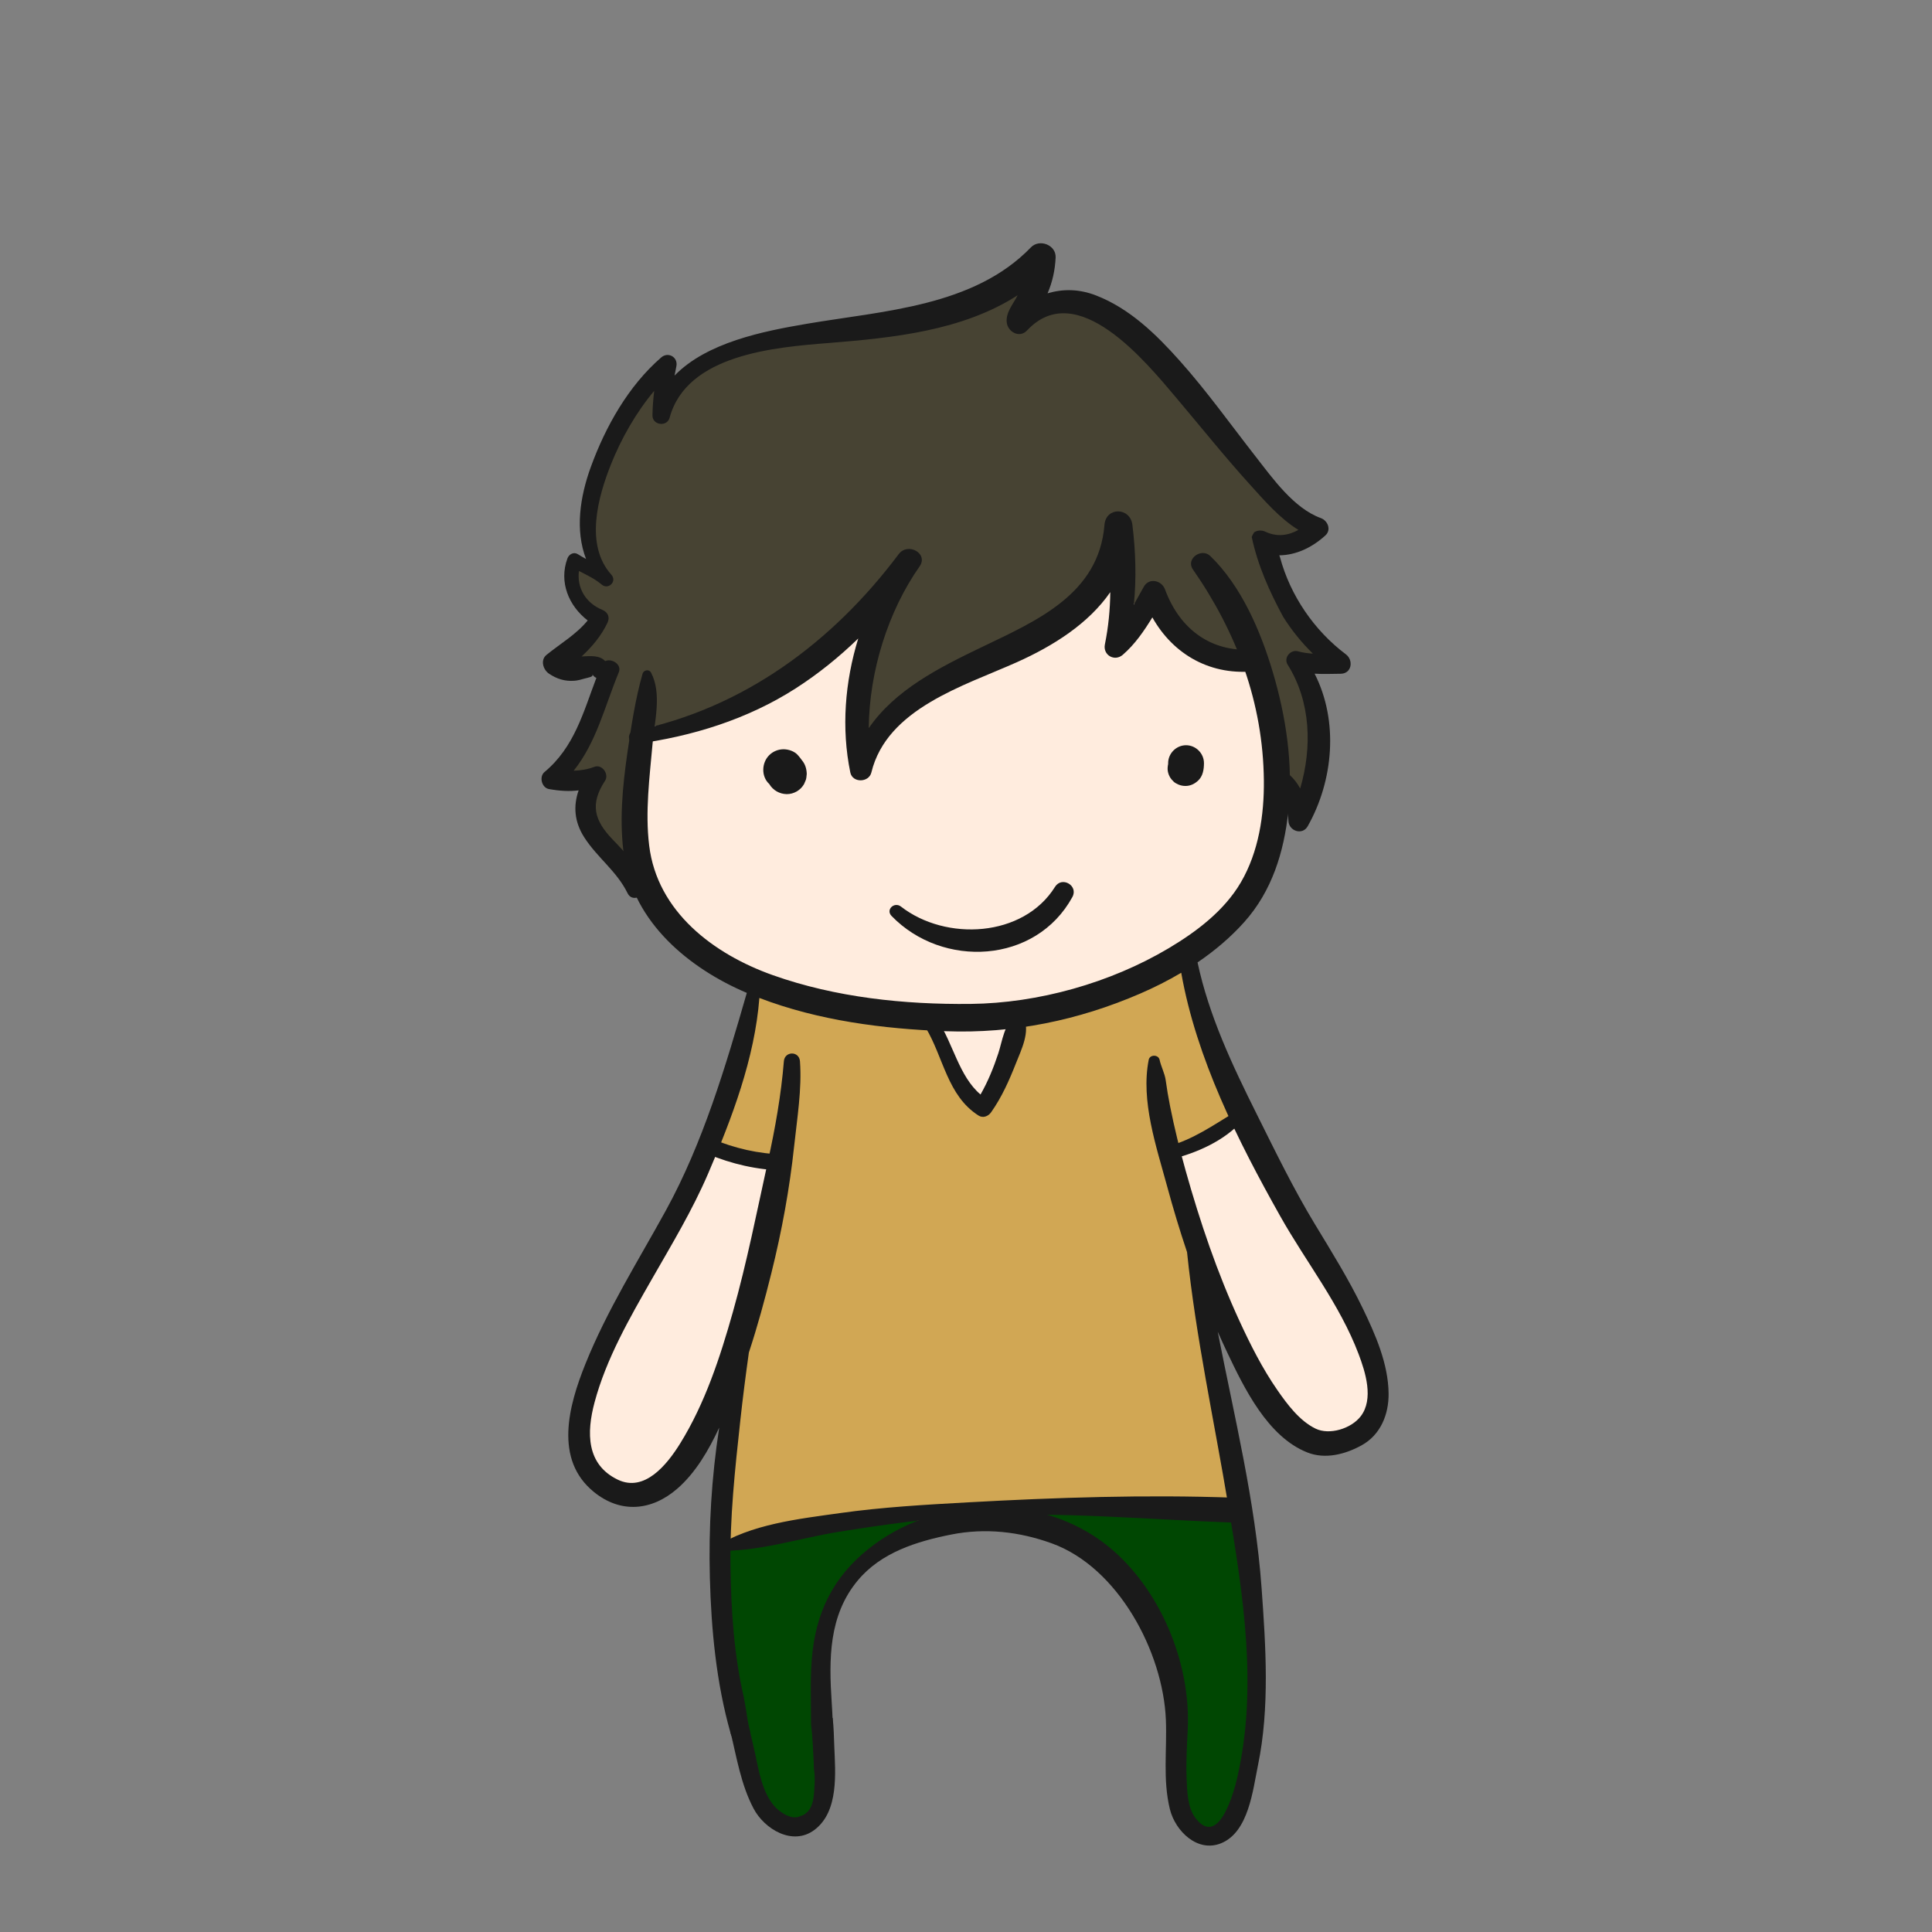 <!DOCTYPE svg PUBLIC "-//W3C//DTD SVG 1.1//EN" "http://www.w3.org/Graphics/SVG/1.1/DTD/svg11.dtd"><svg version="1.1" id="Layer_1" xmlns="http://www.w3.org/2000/svg" xmlns:xlink="http://www.w3.org/1999/xlink" x="0px" y="0px" width="600px" height="600px" viewBox="0 0 600 600" enable-background="new 0 0 600 600" xml:space="preserve">
<rect x="0" y="0" width="600" height="600" fill="#808080" stroke="none"/>
<path fill="#ffecde" d="M423.801,420.873c-3.123-7.451-7.406-14.242-11.883-20.92c-0.45-5.402-4.109-10.451-6.722-15.02
	c-3.103-5.428-6.061-10.932-9.16-16.355c-2.008-3.512-4.122-7.002-6.369-10.406c-0.726-1.404-1.466-2.801-2.231-4.188
	c-0.639-1.156-1.3-2.305-1.977-3.447c-1.476-7.727-4.284-15.164-7.242-22.449c-3.982-9.816-7.964-19.648-12.066-29.413
	c-0.281-0.67-0.655-1.23-1.091-1.694c8.987-5.386,17.46-11.864,24.782-19.078c1.072-1.056,2.045-2.162,2.967-3.292
	c0.111-0.267,0.226-0.531,0.325-0.807c1.227-3.325,2.337-6.708,3.101-10.173c1.571-7.154,2.25-14.434,2.172-21.758
	c-0.084-7.896-0.628-15.782-1.226-23.665c-1.823-4.474-4.151-8.715-7.062-12.489c-0.062-0.276-0.123-0.554-0.186-0.827
	c-1.564-7.039-4.754-13.344-9.145-19.003c-0.056-0.071-0.117-0.137-0.172-0.208c-2.382-8.318-10.63-14.582-16.632-20.457
	c-7.003-6.855-13.012-12.084-22.597-14.933c-4.52-1.344-9.216-2.105-13.947-2.625c-6.475-2.355-13.062-4.392-19.86-5.283
	c-6.486-2.721-13.351-4.15-20.609-2.809c-5.467,1.01-9.317,4.636-13.401,7.917c-0.292,0.096-0.584,0.192-0.875,0.289
	c-17.29,3.257-32.859,9.624-46.644,21.301c-6.962,5.897-12.92,13.156-17.393,21.1c-3.657,6.496-5.297,12.704-4.642,19.477
	c-1.574,4.415-2.755,9.008-3.465,13.748c-0.814,5.435-1.266,10.739-0.802,16.22c0.108,1.279,0.242,2.556,0.386,3.832
	c-1.83,1.036-3.233,2.718-3.632,5.045c-0.43,2.508-0.475,5.374,0.213,7.876c0.152,0.553,0.367,1.036,0.607,1.492
	c1.43,9.652,4.692,18.406,11.236,26.507c7.347,9.096,18.076,14.842,28.69,19.21c0.029,0.012,0.059,0.021,0.088,0.034
	c-1.368,0.86-2.382,2.319-2.494,4.378c-1.26,23.15-11.254,45.09-21.069,65.748c-3.721,7.83-7.92,15.43-11.858,23.164
	c-4.726,5.562-9.113,12.045-11.521,18.898c-0.37,1.057-0.744,2.119-1.105,3.189c-1.89,2.854-3.418,5.809-4.408,8.906
	c-4.625,10.516-7.223,23.104,0.622,31.096c5.346,5.445,14.127,4.84,20.079,0.922c6.616-4.354,10.705-11.771,14.03-18.732
	c3.462-7.25,6.529-14.717,9.364-22.326c-0.266,4.227-0.333,8.461-0.304,12.701c-0.825,0.812-1.383,1.956-1.44,3.434
	c-0.021,0.555-0.054,1.106-0.089,1.66c-1.322,1.071-2.226,2.727-2.209,4.34c0.041,3.852,0.214,7.693,1.275,11.414
	c0.036,0.125,0.092,0.229,0.134,0.346c-1.11,8.152-1.98,16.33-2.131,24.566c-0.069,3.785-0.267,10.729,1.221,16.338
	c-0.004,2.68,0.061,5.361,0.214,8.039c-2.464,23.736,0.102,50.547,17.639,66.23c4.001,2.695,11.005,0.191,11.8-4.799
	c1.661-10.43,1.964-20.826,1.845-31.367c-0.104-9.206-0.607-18.639,0.803-27.771c1.703-11.031,9.644-18.137,17.381-25.342
	c4.017-1.4,8.021-2.859,12.045-4.232c8.378-1.752,16.831-2.855,25.435-2.727c8.824,0.133,17.578,1.938,25.438,5.922
	c2.105,3.946,4.421,7.826,7.822,11.338c4.146,4.283,8.866,7.029,12.71,10.969c2.49,6.656,3.105,13.746,3.396,20.898
	c0.011,0.025,0.021,0.051,0.031,0.076c2.307,6.102,2.979,12.654,3.536,19.111c0.618,7.158,0.756,14.504,2.789,21.449
	c0.697,2.391,1.55,4.764,2.753,6.949c4.089,2.664,10.11,0.869,11.726-4.354c5.771-18.686,7.737-37.979,7.438-57.504
	c-0.301-19.527-4.116-38.236-7.354-57.389c-2.857-16.92-4.251-34.367-7.313-51.297c1.521,3.188,3.157,6.314,4.947,9.377
	c2.388,4.08,4.561,9.1,7.975,12.58l0.041,0.062c0.067,0.867,0.29,1.764,0.712,2.676c0.535,1.156,1.127,2.27,1.745,3.361
	c1.65,3.66,4.318,7.914,7.593,11.631c0.331,0.527,0.67,1.156,0.698,1.443c0.433,4.371,4.512,6.305,7.824,5.709
	c4.146,2.297,8.594,3.025,12.854,0.865c1.464-0.549,2.82-1.479,3.841-2.801C428.681,436.451,426.613,427.584,423.801,420.873z
	 M360.48,346.246c-0.004-0.553,0.016-1.105,0.002-1.658c0.062,0.049,0.134,0.082,0.196,0.127c0.034,0.525,0.095,1.059,0.163,1.596
	C360.725,346.285,360.601,346.27,360.48,346.246z M367.413,367.807c-0.74-1.881-1.55-3.738-2.396-5.586
	c0.257,0.266,0.506,0.533,0.747,0.807c0.543,1.488,1.104,2.973,1.688,4.441C367.436,367.582,367.428,367.695,367.413,367.807z"></path>

<path fill="#474333" d="M410.844,233.494c-0.034-4.506-0.615-9.005-1.219-13.462c-0.581-4.289-2.299-8.448-4.548-12.339
	c2.165-0.449,3.624-2.792,3.762-4.878c0.265-4.011-3.869-8.186-6.224-11.089c-0.69-0.852-1.399-1.703-2.105-2.562
	c-0.633-0.864-1.304-1.704-2.006-2.518c-1.188-1.555-2.299-3.162-3.199-4.881c-0.408-0.778-0.908-1.378-1.464-1.829
	c0.479-1.634,0.524-3.417,0.017-4.779c-0.608-1.628-1.319-3.194-2.111-4.71c1.111-0.956,1.341-0.856,1.004-2.697
	c-0.078-0.425-0.55,0.582-0.125-1.5c2.517,1.569,5.565,1.464,8.686,2.154c4.865,1.076,6.938-6.354,2.062-7.474
	c-4.336-0.995-7.719-3.241-10.841-6.075c-0.031-0.217-0.061-0.43-0.094-0.651c-0.489-3.231-2.545-5.908-4.465-8.431
	c-4.389-5.769-10.286-10.28-15.734-15.003c-0.37-0.321-0.754-0.54-1.141-0.701c-4.762-7.161-9.543-14.28-15.103-20.915
	c-6.938-8.278-16.303-17.209-27.972-16.302c-3.127,0.243-6.17,0.903-8.864,2.077c0.017-0.021,0.034-0.039,0.051-0.06
	c3.954-4.92-2.722-11.971-7.071-7.071c-6.338,7.14-15.365,9.981-24.51,11.592c-10.895,1.919-22.119,2.049-33.123,3.003
	c-12.024,1.043-24.209,3.043-34.087,8.512c-0.984,0.096-1.982,0.596-2.866,1.642c-0.056,0.066-0.106,0.134-0.162,0.2
	c-4.364,2.9-8.171,6.611-11.171,11.387c0.592-3.518-4.276-6.187-6.161-2.522c-2.596,5.05-5.122,10.157-7.314,15.396
	c-3.112,4.253-4.772,11.044-5.99,15.176c-2.333,7.917-2.511,16.308-2.014,24.485c0.04,0.657,0.231,1.21,0.511,1.68
	c-1.06-0.492-2.131-1.105-3.24-1.875c-2.831-1.964-6.109,1.797-4.534,4.534c2.195,3.812,4.929,6.812,8.343,9.107
	c-0.764,2.593-1.693,5.157-2.098,7.815c-1.892,1.249-3.698,2.686-4.687,4.531c-1.251,2.337,0.501,4.445,2.665,4.49
	c-0.009,0.035-0.019,0.07-0.028,0.104c0.242-0.032,0.487-0.084,0.731-0.127c0.286-0.004,0.564-0.058,0.827-0.161
	c1.124-0.255,2.26-0.625,3.384-1.055c0.121,1.596,1.012,3.111,2.674,3.71c-0.131,0.836-0.254,1.674-0.411,2.508
	c-1.292,6.863-3.775,17.247-11.168,20.039c-5.77,2.179-3.516,11.275,2.592,9.401c1.853-0.568,3.532-1.357,5.071-2.31
	c-0.287,1.872-0.538,3.75-0.718,5.643c-0.111,1.165-0.154,2.263-0.12,3.321c-4.303,4.188-0.38,13.404,3.711,16.554
	c1.018,0.784,2.082,0.931,3.053,0.681c0.729,1.156,1.489,2.277,2.514,3.271c1.003,0.972,2.971,0.328,2.881-1.193
	c-0.231-3.888-1.241-7.7-1.722-11.589c-0.195-1.578,1.239-3.121,1.186-4.764c-0.068-2.094-0.124-4.185-0.192-6.279
	c-0.214-6.532,0.675-13.087,1.484-19.593c1,0.626,2.205,0.96,3.48,0.783c21.254-2.952,39.095-13.53,55.229-27.188
	c7.511-6.358,14.406-13.413,20.164-21.407c0.238-0.331,0.485-0.685,0.733-1.043c0.187,0.16,0.385,0.305,0.591,0.44
	c-0.581,1.449-1.101,2.924-1.495,4.451c-0.206,0.795-0.235,1.545-0.148,2.249c-2.475,5.307-4.017,10.969-5.26,16.744
	c-0.792,3.684-1.482,7.386-2.327,11.059c-0.99,4.305-0.506,8.293-2.089,12.548c-1.367,3.675,4.738,6.254,6.343,2.674
	c0.376-0.637,0.745-1.275,1.118-1.913c3.412-4.782,10.609-7.892,15.441-10.377c6.364-3.273,12.888-6.226,19.269-9.465
	c7.818-3.969,14.262-9.546,20.776-15.348c7.587-6.757,15.472-14.702,19.734-24.063c0.137-0.3,0.266-0.609,0.39-0.923
	c0.448,3.603,0.871,7.222,0.965,10.844c-0.457,2.779-0.562,5.693-0.565,8.827c-0.004,3.771,3.826,4.583,6.116,2.861
	c0.596,1.418,1.395,2.751,2.467,3.935c5.304,5.859,13.804,9.296,20.78,12.643c2.635,1.264,5.871,0.617,7.827-1.22
	c0.937,1.34,2.022,2.538,3.341,3.502c0.53,0.389,1.086,0.655,1.65,0.819c2.141,5.45,2.267,11.083,2.834,17.136
	c0.653,6.971-1.566,17.013,2.419,23.033c2.854,4.311,8.689,4.292,11.549,0C411.298,242.93,410.877,237.892,410.844,233.494z
	 M200.621,211.615c-0.453,0.537-0.484,1.389-0.133,1.958c-0.24,0.188-0.473,0.389-0.709,0.583c0.296-1.422,0.542-2.855,0.767-4.291
	c0.671-0.079,1.34-0.165,2.005-0.259C201.878,210.236,201.235,210.887,200.621,211.615z"></path>

<path fill="#004702" d="M286.286,471.381c-2.606-1.455-5.865,0.146-8.506,0.977c-0.499,0.156-0.994,0.328-1.489,0.502
	c-3.551-0.23-6.896,0.334-9.979,1.514c-0.974-1.105-2.465-1.756-4.051-1.281c-6.581,1.965-13.235,3.758-19.976,5.092
	c-0.628-0.168-1.303-0.182-1.995,0.018c-0.812,0.23-1.663,0.484-2.495,0.795c-2.306,0.381-4.622,0.699-6.949,0.947
	c-0.676-0.305-1.265-0.369-1.92-0.654c-1.743-0.762-4.154-0.293-4.621,1.879c-0.455,2.113-0.728,4.568-0.438,6.791
	c-0.792,1.018-1.237,2.365-1.107,4.045c0.735,9.52,3.006,18.601,5.814,27.693c0.666,2.152,1.279,4.453,1.913,6.797
	c0.109,2.502,0.19,5.004,0.195,7.51c0.005,2.365,0.979,4.058,2.385,5.113c-0.089,0.736-0.034,1.535,0.194,2.381
	c0.017,0.371,0.057,0.75,0.138,1.143c0.301,1.464,0.629,2.918,0.951,4.375c0.296,1.555,0.589,3.105,1.003,4.641
	c0.147,0.547,0.347,1.03,0.58,1.471c-0.066,0.781,0.039,1.633,0.367,2.543c0.338,0.939,0.724,1.818,1.133,2.676
	c0.25,0.846,0.626,1.545,1.096,2.113c0.709,1.258,1.481,2.488,2.323,3.754c2.843,4.275,10.373,4.203,11.61-1.518
	c1.632-7.547,1.183-15.023,0.314-22.514c2.017-0.256,3.875-1.805,3.875-4.178h0.028c0.202-6.381-1.162-12.932-1.254-19.358
	c-0.09-6.173,0.286-12.343,1.927-18.312c2.521-9.17,9.325-14.438,16.683-19.244c1.99-0.814,4.025-1.51,6.088-2.141
	c2.531-0.771,5.149-0.808,6.832-2.998C287.574,473.146,287.096,471.834,286.286,471.381z"></path>
<path fill="#004702" d="M389.338,523.592c0.132-3.531-0.217-6.961-0.852-10.334c0.312-3.537-0.732-7.725-1.461-10.975
	c3.739-3.197,2.726-10.15,2.252-14.502c-0.644-5.896-2.18-11.795-4.094-17.395c-1.71-5.002-7.568-5.195-10.407-2.407
	c-4.7-1.519-9.983-1.896-14.54-2.06c-6.325-0.229-15.104-0.238-20.549,3.557c-0.396,0.275-0.721,0.582-0.984,0.908
	c-3.03-0.525-6.15-0.877-9.37-1.15c-0.652-0.07-4.485-0.525-5.164-0.568c-2.172-0.142-3.959,2.389-1.833,2.834
	c9.489,1.996,21.907,9.826,28.53,16.681c3.29,3.406,5.976,7.139,8.28,11.27c2.437,4.367,2.297,9.012,4.688,13.385
	c0.229,0.42,0.53,3.334,0.834,3.666c0.106,0.816,0.707,2.521,0.833,3.334c0.326,3.973,0.643,5.376,1.167,9.333
	c-0.447,3.498,0.529,6.36,0.436,9.909c-0.34,1.574-0.727,3.133-0.984,4.762c-0.168,1.051,0.064,2.053,0.535,2.92
	c-0.011,0.082-0.015,0.162-0.022,0.242c-0.206,1.762-0.956,3.093,0.201,3.833c-0.036,0.748,0.652,0.587,0.666,1.333
	c-2.459-0.167-0.335,1.624-0.333,1.667c-0.44,3.144,0.201,5.569-0.218,8.681c-0.526,3.906,2.355,8.32,6.876,6.877
	c9.115-2.911,13.024-11.93,14.746-20.663C390.038,541.281,391.04,531.57,389.338,523.592z"></path>

<path fill="#d1a754" d="M381.558,455.496c-0.349-0.16-0.697-0.305-1.053-0.451c3.846-17.123-2.827-36.088-7.454-52.328
	c-4.338-15.227-7.406-30.855-11.158-46.252c7.241-1.461,13.553-5.098,20.062-8.99c2.229-1.336,3.543-4.793,1.858-7.088
	c-7.933-10.804-8.521-24.35-12.701-36.701c-0.931-2.742-4.555-4.979-7.271-2.957c-12.346,9.179-29.803,6.726-41.932,16.405
	c-0.153,0.021-0.303,0.054-0.451,0.093l0.084-0.107c-0.595,0.109-1.075,0.463-1.454,0.908c-0.146,0.154-0.273,0.33-0.384,0.525
	c8.13-4.219-1.155-1.049-1.204-1.053c-1.072-0.101-1.085,0.93-2.161,0.893c-1.966-0.065-3.604,1.69-3.604,3.605
	c0,1.619,1.042,2.867,2.448,3.367c-3.214,5.75-5.106,12.488-7.563,18.52c-1.736-0.143-3.506-0.379-5.242-0.445
	c-0.247-0.22-0.495-0.438-0.749-0.664c-2.303-2.064-4.142-4.559-5.803-7.147c-3.166-4.938-5.221-10.782-5.733-16.627
	c-0.545-6.214-5.256-4.167-10.09-2.334c-0.867-0.159-0.688-0.255-1.333-0.333c-1.734-0.207-1.642-1.527-3.167-0.5
	c-0.081,0.055-1.259-0.062-1.333,0c-0.04-0.053-2.955,0.549-3,0.5c-2.742-3.001-6.747-0.523-10.501-1.32
	c-1.042-0.221-2.098-0.457-3.163-0.689c-0.08-0.078-0.153-0.172-0.235-0.247c-2.247-2.125-5.785-2.565-8.402-1.146
	c-0.301-0.021-0.602-0.046-0.901-0.056c-0.625-0.021-1.161,0.213-1.569,0.584c-0.023-0.006-0.046-0.013-0.069-0.021
	c-0.025-0.047-0.046-0.094-0.072-0.143c-0.964-1.742-2.806-1.975-4.249-1.297c-0.456-0.188-0.915-0.375-1.342-0.602
	c-0.325-0.273-0.691-0.488-1.085-0.64c-0.082-0.055-0.172-0.102-0.252-0.157c-2.123-1.498-4.173-2.222-4.826,0.062
	c-1.213,4.242-2.811,10.922-2.852,15.334c-0.003,0.354,0.055,0.675,0.139,0.979c-0.839,1.979-1.752,3.926-2.6,5.844
	c-2.055,4.652-3.809,9.424-4.653,14.412c-0.851,0.276-1.506,1.047-1.804,1.934c-3.006,1.359-3.576,6.664,0.511,7.816
	c6.062,1.717,12.174,3.145,18.186,4.969c-1.455,6.979-2.665,14.611-2.077,21.664c-1.752,6.949-3.085,14.047-4.019,21.199
	c-1.268,0.856-2.215,2.26-2.388,4.184c-0.257,2.865-0.526,5.736-0.791,8.605c-1.457,3.112-2.11,7.062-2.693,9.709
	c-1.178,5.346-1.663,10.729-1.862,16.186c-0.053,1.465-1.381,2.562-0.349,3.001c-0.152,1.407,0.039,1.352,0,2.75
	c-0.256,0.379-0.893,1.716-1,2.25c-0.82,4.054-0.843,8.905-1.25,13c-0.809,3.582,0.105,6.812-0.058,10.499
	c-0.162,3.656,5.045,6.078,7.511,3.111c0.997-1.199,2.092-2.23,3.253-3.142c0.759,0.433,1.646,0.646,2.635,0.548
	c13.806-1.396,27.636-2.261,41.488-3.037c13.902-0.777,27.714-2.25,41.588-3.345c9.675-0.762,19.271-2.446,28.924-3.428
	c0.424-0.043,0.858-0.09,1.299-0.139c1.339,2.279,5.27,2.492,7.563,2.783c4.783,0.604,10.511,0.612,14.805-1.812
	c0.154-0.088,0.285-0.205,0.402-0.334c0.238,0.098,0.479,0.187,0.713,0.293C382.534,469.947,389.012,458.932,381.558,455.496z"></path>

<g>
	<path fill="#1A1A1A" d="M423.163,406.209c-4.354-8.998-9.647-17.508-14.821-26.045c-6.675-11.016-12.323-22.676-18.068-34.195
		c-7.579-15.195-14.788-30.41-18.365-47.083c5.307-3.607,10.229-7.754,14.488-12.512c8.616-9.622,12.323-21.681,13.7-34.318
		c1.584-14.538-0.715-29.608-4.881-43.54c-3.786-12.662-9.725-26.516-19.356-35.847c-2.726-2.64-7.691,0.871-5.398,4.166
		c13.619,19.575,21.781,41.418,22.042,65.493c0.116,10.798-1.616,22.225-7.124,31.662c-5.175,8.865-13.824,15.376-22.499,20.53
		c-18.053,10.727-40.441,17.032-61.447,17.256c-20.624,0.221-41.908-2.006-61.425-8.931c-18.381-6.521-35.912-19.696-38.407-40.287
		c-1.278-10.546,0.13-21.12,1.06-31.621c0.625-7.068,2.922-15.557-0.481-22.065c-0.591-1.13-2.3-0.809-2.627,0.343
		c-2.232,7.844-3.524,16.325-4.705,24.51c-1.56,10.814-2.579,21.583-0.999,32.452c2.96,20.365,20.157,34.565,38.075,42.176
		c-6.567,22.816-13.621,46.576-25.089,67.484c-8.674,15.812-18.322,31.035-25.067,47.836c-5.168,12.873-9.756,29.578,2.661,39.662
		c8.357,6.789,17.976,5.875,25.903-1.01c5.7-4.947,9.731-11.91,13.024-18.959c-2.392,15.482-3.315,31.02-2.899,46.678
		c0.427,16.064,1.99,32.576,6.394,48.08c0.088,0.309,0.186,0.621,0.278,0.934c1.946-0.383,3.894-0.744,5.847-1.092
		c-0.515-2.232-0.962-4.475-1.241-6.73c-0.137-0.668-0.257-1.355-0.367-2.047c-0.128-0.67-0.249-1.346-0.354-2.025
		c-3.084-13.184-3.937-26.875-4.151-40.367c-0.245-15.398,1.384-30.393,3.051-45.684c0.769-7.051,1.672-14.066,2.654-21.068
		c2.686-8.141,4.942-16.432,7.002-24.729c3.243-13.061,5.641-26.098,7.072-39.477c0.92-8.596,2.421-17.584,1.795-26.248
		c-0.233-3.229-4.739-3.211-5,0c-0.851,10.479-2.698,20.814-4.953,31.072c-3.44,15.654-6.532,31.389-10.891,46.826
		c-3.961,14.027-8.635,28.33-16.361,40.789c-4.136,6.672-11.081,15.242-19.383,11.244c-9.81-4.725-9.703-14.648-7.208-23.992
		c3.624-13.572,10.888-26.197,17.817-38.305c6.196-10.826,12.52-21.279,17.458-32.762c7.374-17.148,14.464-35.773,15.913-54.537
		c18.371,7.039,38.378,9.604,57.929,10.332c20.947,0.779,41.149-3.383,60.372-11.703c4.333-1.875,8.605-4.021,12.712-6.454
		c4.708,26.616,17.62,52.239,30.732,75.567c8.06,14.34,18.437,27.264,24.331,42.795c2.127,5.604,4.82,14.037,0.649,19.414
		c-2.971,3.828-9.704,5.881-13.994,3.797c-4.979-2.42-8.774-7.521-11.845-11.947c-4.644-6.691-8.348-14.037-11.753-21.416
		c-6.929-15.02-12.276-30.824-16.742-46.734c-1.86-6.627-3.509-13.32-4.851-20.072c-0.531-2.67-0.986-5.354-1.355-8.051
		c-0.29-2.113-1.438-4.203-1.895-6.328c-0.356-1.662-3.039-1.691-3.375,0c-2.537,12.783,2.379,26.979,5.718,39.299
		c1.858,6.855,3.914,13.68,6.184,20.432c2.729,26.465,8.467,52.533,12.82,78.762c4.628,27.883,9.206,56.408,2.769,84.443
		c-1.034,4.504-5.738,21.914-12.935,12.596c-2.579-3.34-2.64-8.588-2.798-12.59c-0.199-5.041,0.126-10.102,0.363-15.133
		c0.976-20.656-8.709-43.875-24.867-56.836c-20.366-16.336-51.502-15.779-72.273-0.607c-11.505,8.402-17.736,19.145-19.38,33.361
		c-0.845,7.305-0.447,14.984-0.459,22.598c2.242-0.23,4.486-0.436,6.729-0.592c-0.076-2.055-0.188-4.109-0.323-6.158
		c-0.882-13.418-0.973-27.004,8.108-37.893c7.24-8.68,18.27-12.104,28.976-14.236c10.63-2.117,21.176-0.918,31.281,2.738
		c20.622,7.461,34.548,33.715,35.415,54.77c0.384,9.297-1.01,18.672,1.259,27.828c1.666,6.721,8.573,13.586,15.977,10.496
		c8.469-3.535,9.771-16.455,11.369-24.191c3.69-17.863,2.419-36.975,1.12-55.023c-1.938-26.941-8.469-53.164-13.624-79.623
		c0.935,2.117,1.896,4.223,2.887,6.312c5.307,11.189,12.634,26.344,24.966,31.203c5.557,2.189,11.771,0.566,16.828-2.223
		c5.909-3.26,8.457-9.617,8.388-16.096C431.141,423.492,427.124,414.395,423.163,406.209z"></path>
	<path fill="#1A1A1A" d="M259.09,542.25c-0.115-2.881-0.161-5.869-0.5-8.75c-1.932,0.396-4.771,1.654-6.706,1.951
		c0.531,4.338,0.581,8.049,0.831,11.924c0.034,0.531,0.054,1.225,0.056,2.006c0.435,2.518,0.191,5.445,0.009,7.703
		c-0.161,1.986-0.639,4.543-2.324,5.883c-0.469,0.479-1.115,0.82-1.802,0.982c-2.66,1.51-6.459-1.125-8.111-2.979
		c-3.825-4.291-4.924-11.176-6.068-16.531c-0.54-2.527-1.193-5.057-1.756-7.598c-1.612-0.342-4.28,0.416-5.899,0.92
		c1.993,8.107,3.265,16.42,7.205,23.895c3.387,6.426,12.128,11.682,18.86,6.672C260.585,562.598,259.422,550.533,259.09,542.25z"></path>
</g>

<path fill="#1A1A1A" d="M368.34,231.438c-3.034,0-5.561,2.53-5.562,5.562c0,0.102-0.003,0.203-0.004,0.305
	c-0.068,0.314-0.129,0.639-0.158,1.169c-0.08,1.42,0.576,3.067,1.641,4.021c-0.006-0.008-0.013-0.016-0.019-0.024
	c0.288,0.369,0.693,0.664,1.108,0.864c0.861,0.5,1.791,0.751,2.788,0.754c1.519,0,2.801-0.616,3.905-1.618
	c1.539-1.395,1.862-3.516,1.863-5.472C373.904,233.968,371.37,231.438,368.34,231.438z"></path>
<path fill="#1A1A1A" d="M250.533,240.125c-0.079-1.503-0.512-2.865-1.472-4.001c-0.371-0.564-0.827-1.081-1.258-1.586
	c-1.038-1.222-2.91-1.849-4.463-1.849c-1.667,0-3.285,0.67-4.463,1.849c-2.366,2.365-2.521,6.584,0,8.927
	c0.012,0.011,0.021,0.024,0.032,0.035c1.14,1.926,3.167,3.081,5.411,3.125c1.121-0.003,2.166-0.286,3.135-0.848
	c0.933-0.552,1.676-1.295,2.228-2.229c0.739-1.722,0.669-1.26,0.855-3.151C250.546,240.306,250.538,240.215,250.533,240.125z"></path>

<path fill="#1A1A1A" d="M390.34,201.625c-13.679,1.427-23.848-5.861-28.534-18.581c-1.031-2.798-4.919-3.741-6.569-0.858
	c-1.05,1.833-2.062,3.729-3.115,5.605c0.827-8.213,0.568-16.511-0.443-24.791c-0.67-5.489-8.217-5.672-8.676,0
	c-1.737,21.461-20.901,29.704-38.028,37.93c-13.47,6.47-26.981,13.306-35.176,25.206c0.158-17.649,5.986-36.286,15.792-50.236
	c2.828-4.022-3.649-7.601-6.5-3.8c-20.558,27.411-48.341,47.997-82.298,54.911c-2.258,0.46-1.762,4.359,0.548,4.051
	c17.566-2.341,34.823-7.681,49.801-17.303c7.022-4.511,13.459-9.729,19.391-15.472c-4.138,13.472-5.291,27.846-2.462,41.614
	c0.681,3.315,5.77,3.176,6.54,0c4.821-19.876,28.763-26.894,45.146-34.227c11.426-5.114,22.313-12.029,29.051-21.781
	c-0.061,5.431-0.583,10.854-1.676,16.222c-0.679,3.33,3.003,5.454,5.561,3.237c3.789-3.284,6.586-7.381,9.183-11.616
	c6.496,11.596,18.303,18.369,32.465,16.638C394.579,207.857,394.695,201.171,390.34,201.625z"></path>
<path fill="#1A1A1A" d="M417.974,203.206c-9.81-7.362-17.255-18.247-20.439-30.086c-0.064-0.24-0.15-0.456-0.248-0.656
	c5.245-0.056,10.218-2.431,14.33-6.187c1.918-1.751,0.723-4.604-1.421-5.381c-8.387-3.04-14.971-12.362-20.221-19.082
	c-7.814-10.001-15.138-20.294-23.602-29.779c-7.352-8.239-15.498-16.193-25.942-20.265c-5.347-2.084-10.36-2.078-15.098-0.676
	c1.532-3.555,2.318-7.229,2.504-11.094c0.189-3.944-5.028-5.923-7.677-3.18c-17.797,18.432-45.86,19.681-69.674,23.749
	c-13.362,2.282-30.954,5.729-40.99,16.07c0.179-0.964,0.364-1.927,0.56-2.89c0.571-2.818-2.541-4.618-4.708-2.74
	c-10.22,8.859-17.315,21.502-21.882,34.073c-3.341,9.197-4.911,19.556-1.465,28.507c-0.865-0.473-1.722-0.958-2.555-1.482
	c-1.281-0.807-2.75,0.033-3.221,1.311c-2.709,7.355,0.404,14.747,6.287,19.273c-3.534,4.328-8.45,7.167-12.791,10.691
	c-1.974,1.602-1.045,4.597,0.75,5.816c2.44,1.658,4.985,2.449,7.943,2.217c1.084-0.085,2.12-0.386,3.158-0.689
	c1.108-0.324,2.85-0.487,2.394-1.337c0.307,0.573,0.749,0.934,1.242,1.136c-4.055,10.693-6.827,21.509-16.106,29.237
	c-1.754,1.461-0.864,4.896,1.397,5.292c3.446,0.604,6.303,0.766,9.204,0.401c-1.679,4.797-1.381,9.734,1.766,14.628
	c4.055,6.306,10.101,10.478,13.443,17.337c1.465,3.007,5.765,0.805,5.141-2.167c-1.196-5.696-5.937-10.521-9.831-14.582
	c-5.687-5.93-7.063-10.95-2.33-18.18c1.35-2.062-0.905-5.28-3.336-4.34c-2.071,0.801-4.217,1.132-6.386,1.191
	c7.107-8.938,9.516-19.672,14.004-30.562c1.022-2.479-2.26-4.415-4.244-3.465c-1.666-1.851-4.475-1.599-7.306-1.447
	c3.253-3.025,6.122-6.41,8.05-10.505c0.807-1.712,0.088-3.271-1.614-3.969c-5.227-2.141-7.945-6.884-7.263-12.073
	c2.436,1.263,4.968,2.431,7.026,4.197c2.094,1.797,4.904-0.962,3.038-3.038c-8.294-9.228-4.18-24.085-0.106-34.304
	c3.159-7.923,7.731-16.021,13.415-22.797c-0.304,2.527-0.508,5.065-0.542,7.62c-0.041,3.081,4.533,3.676,5.332,0.722
	c5.315-19.661,32.68-21.863,49.383-23.2c20.18-1.616,41.606-3.812,58.695-14.822c-1.329,2.692-3.651,5.192-3.401,8.301
	c0.243,3.028,3.956,5.158,6.327,2.621c15.525-16.611,37.01,9.894,46.33,20.915c7.606,8.994,14.959,18.205,22.872,26.937
	c4.492,4.957,9.236,10.504,15.067,14.096c-3.111,1.727-6.607,2.275-10.219,0.572c-1.217-0.574-2.539-0.466-3.518,0.165
	c-0.311,0.458-0.559,0.942-0.765,1.443c1.894,8.892,5.464,16.847,9.777,24.823c2.617,4.153,5.714,8.008,9.221,11.414
	c-1.536-0.083-3.075-0.283-4.635-0.713c-2.339-0.645-4.54,2.025-3.197,4.158c7.212,11.458,7.635,25.667,3.889,38.44
	c-1.769-3.237-4.405-5.856-7.979-6.556c-1.181-0.231-2.664,0.801-2.152,2.153c0.83,2.193,2.177,3.359,3.56,5.285
	c1.788,2.491,2.785,6.235,2.929,9.25c0.147,3.081,4.331,4.494,5.961,1.615c8.058-14.227,9.642-32.747,2.156-47.407
	c2.628,0.185,5.291,0.04,8.082,0.029C419.82,209.224,420.41,205.035,417.974,203.206z"></path>

<path fill="#1A1A1A" d="M327.642,275.423c-9.846,15.755-33.91,16.953-47.843,6.119c-2.041-1.587-4.82,0.949-2.917,2.917
	c15.838,16.375,44.78,14.921,56.156-5.881C334.977,275.033,329.775,272.008,327.642,275.423z"></path>

<path fill="#1A1A1A" d="M243.34,358.5c-7.79-0.117-15.169-1.898-22.352-4.85c-2.914-1.197-4.148,3.512-1.296,4.701
	c7.57,3.156,15.437,4.982,23.648,5.148C246.565,363.566,246.562,358.549,243.34,358.5z"></path>
<path fill="#1A1A1A" d="M383.425,345.436c-6.791,4.109-12.86,8.402-20.633,10.576c-2.562,0.717-1.483,4.631,1.096,3.979
	c7.941-2.014,16.099-5.623,21.733-11.709C386.995,346.799,385.234,344.34,383.425,345.436z"></path>
<path fill="#1A1A1A" d="M317.905,316.086c-0.417-0.836-1.706-1.188-2.48-0.65c-3.535,2.453-4.127,7.822-5.391,11.68
	c-1.448,4.422-3.214,8.756-5.524,12.793c-6.681-5.652-8.546-15.903-13.281-23.012c-1.55-2.327-5.249-0.229-3.777,2.208
	c5.562,9.21,6.731,21.187,16.456,27.349c1.391,0.881,3.019,0.207,3.885-1.02c3.306-4.678,5.618-9.892,7.71-15.2
	C317.107,326.162,320.037,320.354,317.905,316.086z"></path>
<path fill="#1A1A1A" d="M383.34,465.125c-27.6-0.998-55.169-0.076-82.732,1.443c-13.216,0.729-26.644,1.488-39.752,3.338
	c-12.703,1.793-27.857,3.424-38.799,10.609c-0.472,0.309-0.285,1.021,0.284,1.047c12.646,0.574,25.742-3.863,38.178-5.848
	c14.006-2.236,27.766-4.193,41.947-4.93c26.947-1.398,53.944,1.117,80.875,2.09C388.34,473.057,388.322,465.305,383.34,465.125z"></path>
</svg>